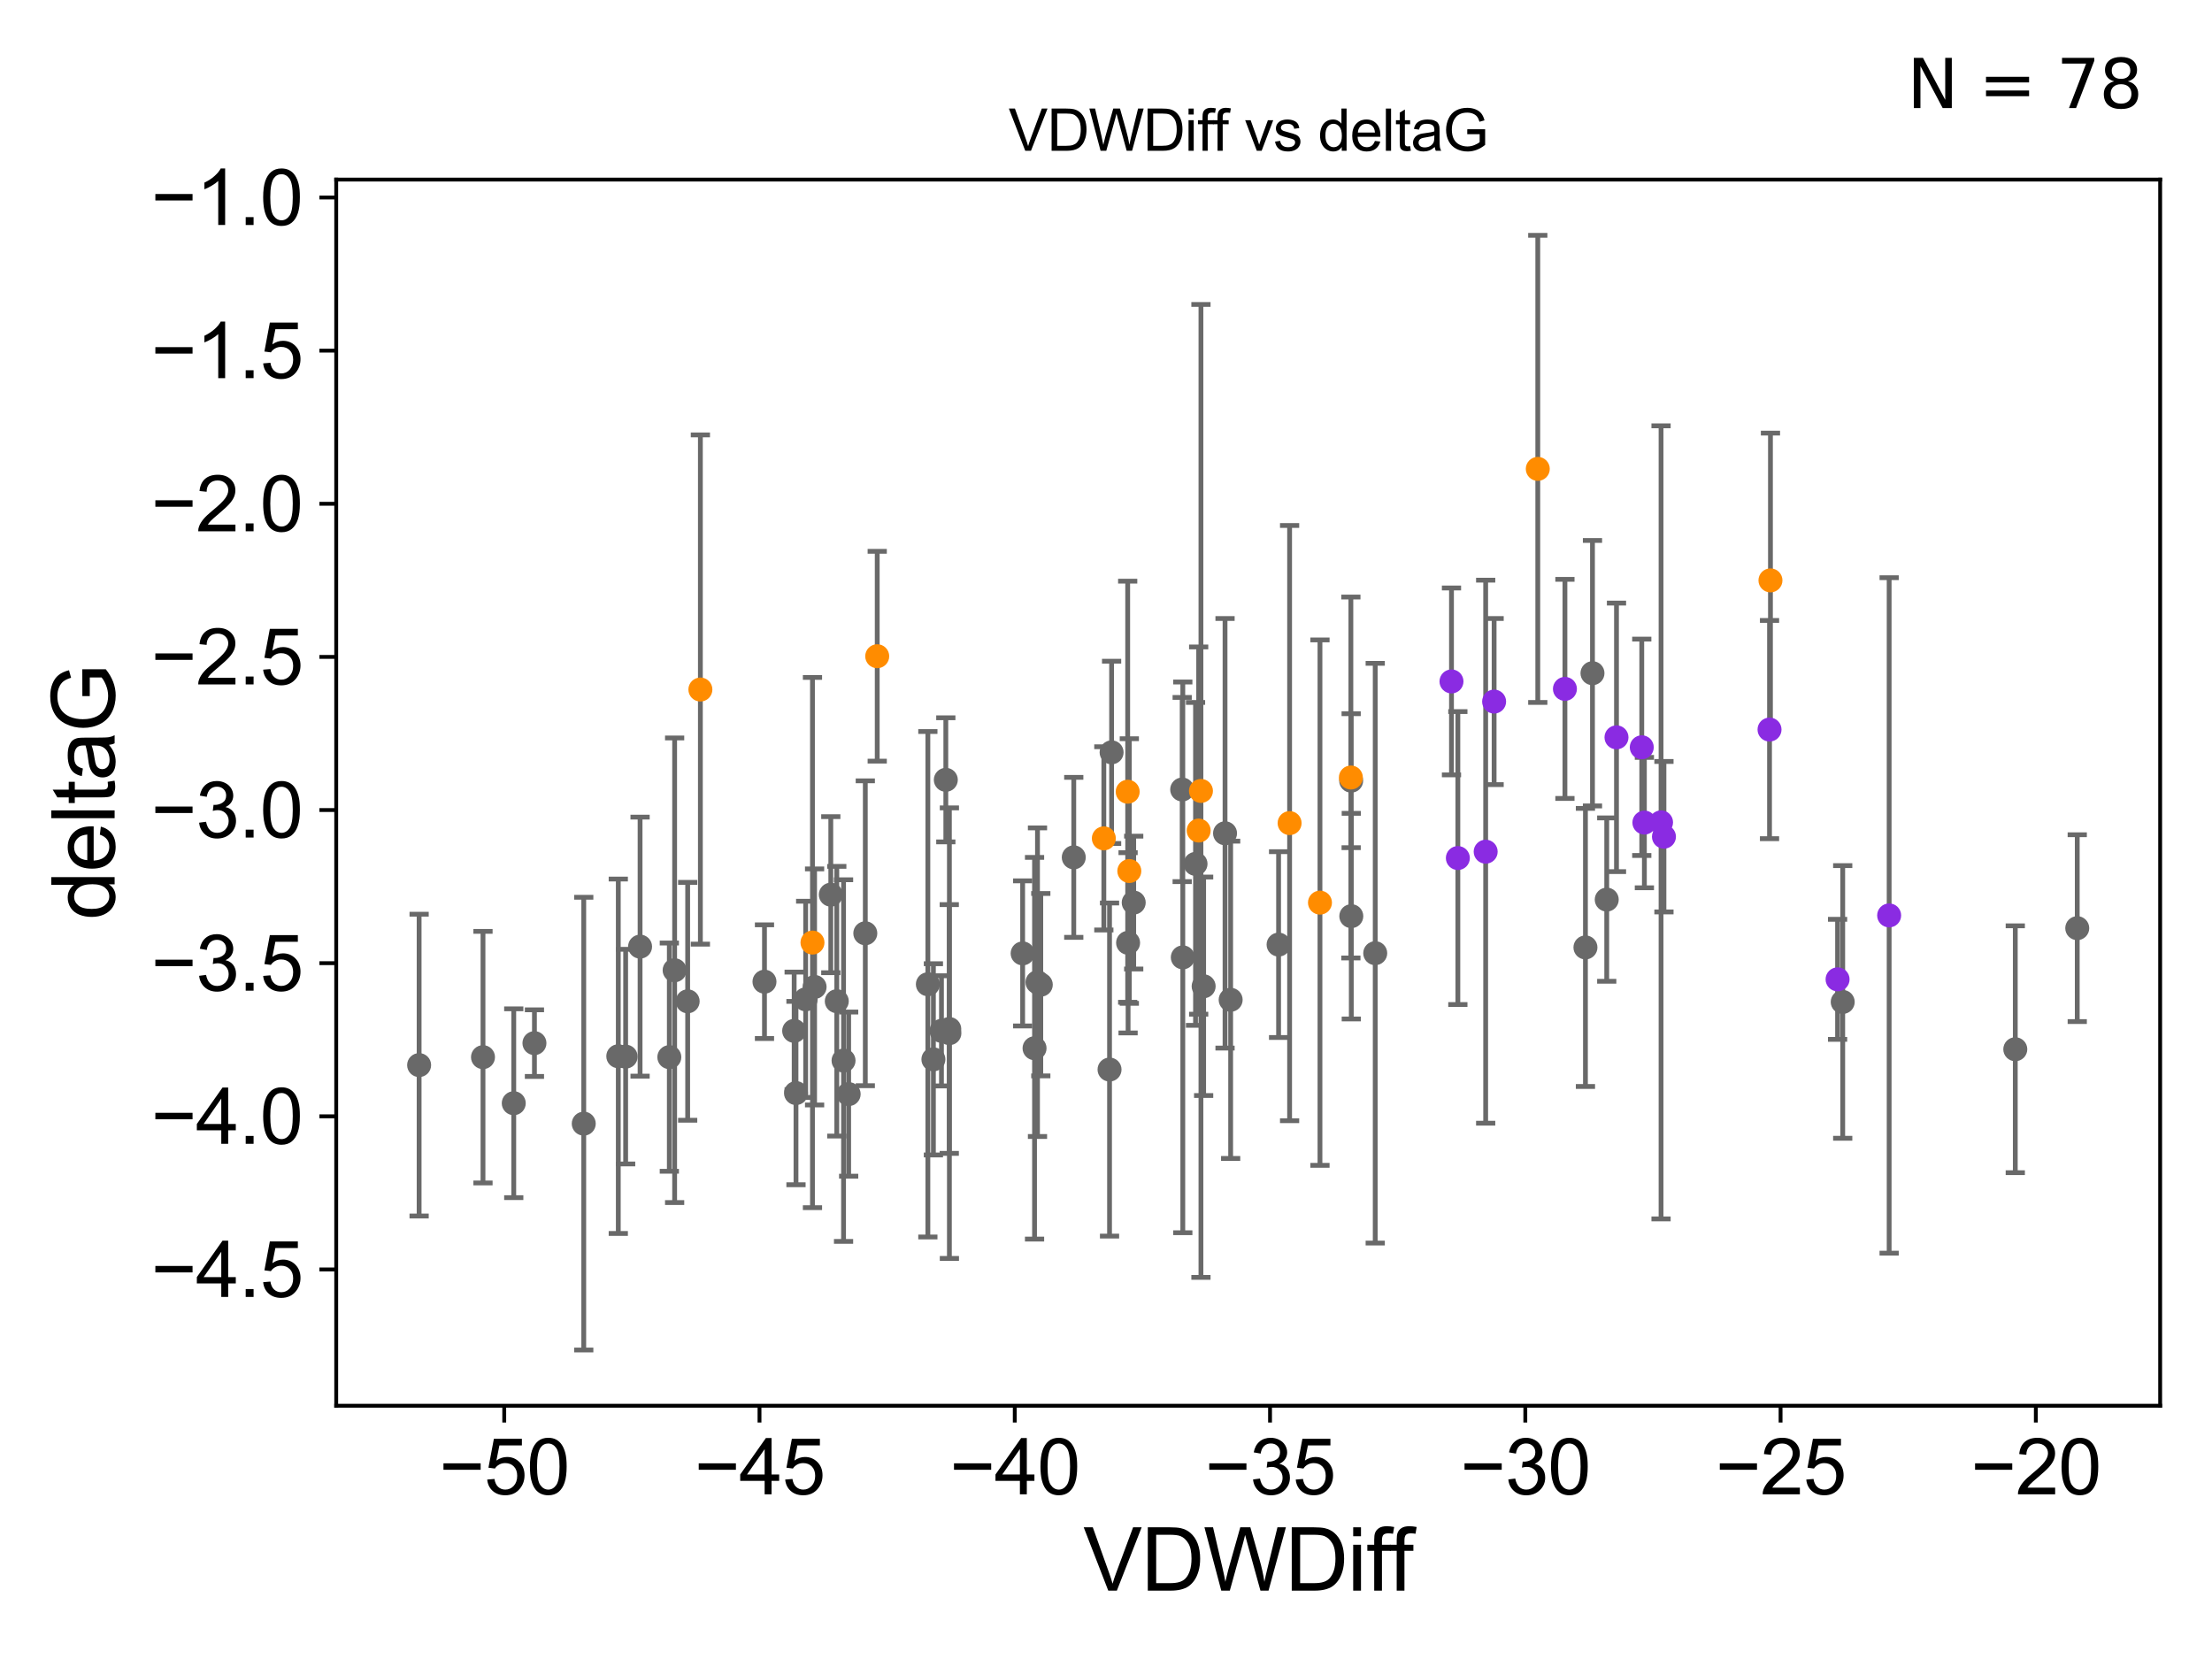 <?xml version="1.0" encoding="utf-8" standalone="no"?>
<!DOCTYPE svg PUBLIC "-//W3C//DTD SVG 1.1//EN"
  "http://www.w3.org/Graphics/SVG/1.1/DTD/svg11.dtd">
<svg xmlns:xlink="http://www.w3.org/1999/xlink" width="460.8pt" height="345.6pt" viewBox="0 0 460.8 345.6" xmlns="http://www.w3.org/2000/svg" version="1.1">
 <defs>
  <style type="text/css">*{stroke-linejoin: round; stroke-linecap: butt}</style>
 </defs>
 <g id="figure_1">
  <g id="patch_1">
   <path d="M 0 345.6 
L 460.8 345.6 
L 460.8 0 
L 0 0 
z
" style="fill: #ffffff"/>
  </g>
  <g id="axes_1">
   <g id="patch_2">
    <path d="M 70.04 292.84 
L 450 292.84 
L 450 37.411 
L 70.04 37.411 
z
" style="fill: #ffffff"/>
   </g>
   <g id="PathCollection_1">
    <defs>
     <path id="mb4c1dfd381" d="M 0 1.118 
C 0.297 1.118 0.581 1 0.791 0.791 
C 1 0.581 1.118 0.297 1.118 0 
C 1.118 -0.297 1 -0.581 0.791 -0.791 
C 0.581 -1 0.297 -1.118 0 -1.118 
C -0.297 -1.118 -0.581 -1 -0.791 -0.791 
C -1 -0.581 -1.118 -0.297 -1.118 0 
C -1.118 0.297 -1 0.581 -0.791 0.791 
C -0.581 1 -0.297 1.118 0 1.118 
z
" style="stroke: #696969"/>
    </defs>
    <g clip-path="url(#paba3743a22)">
     <use xlink:href="#mb4c1dfd381" x="165.438" y="214.748" style="fill: #696969; stroke: #696969"/>
     <use xlink:href="#mb4c1dfd381" x="128.801" y="220.037" style="fill: #696969; stroke: #696969"/>
     <use xlink:href="#mb4c1dfd381" x="169.694" y="205.599" style="fill: #696969; stroke: #696969"/>
     <use xlink:href="#mb4c1dfd381" x="87.311" y="221.881" style="fill: #696969; stroke: #696969"/>
     <use xlink:href="#mb4c1dfd381" x="196.125" y="214.747" style="fill: #696969; stroke: #696969"/>
     <use xlink:href="#mb4c1dfd381" x="167.836" y="208.177" style="fill: #696969; stroke: #696969"/>
     <use xlink:href="#mb4c1dfd381" x="165.819" y="227.705" style="fill: #696969; stroke: #696969"/>
     <use xlink:href="#mb4c1dfd381" x="130.334" y="220.115" style="fill: #696969; stroke: #696969"/>
     <use xlink:href="#mb4c1dfd381" x="107.025" y="229.82" style="fill: #696969; stroke: #696969"/>
     <use xlink:href="#mb4c1dfd381" x="180.258" y="194.419" style="fill: #696969; stroke: #696969"/>
     <use xlink:href="#mb4c1dfd381" x="213.034" y="198.61" style="fill: #696969; stroke: #696969"/>
     <use xlink:href="#mb4c1dfd381" x="140.539" y="202.123" style="fill: #696969; stroke: #696969"/>
     <use xlink:href="#mb4c1dfd381" x="100.616" y="220.225" style="fill: #696969; stroke: #696969"/>
     <use xlink:href="#mb4c1dfd381" x="197.751" y="214.359" style="fill: #696969; stroke: #696969"/>
     <use xlink:href="#mb4c1dfd381" x="133.339" y="197.2" style="fill: #696969; stroke: #696969"/>
     <use xlink:href="#mb4c1dfd381" x="139.433" y="220.222" style="fill: #696969; stroke: #696969"/>
     <use xlink:href="#mb4c1dfd381" x="215.515" y="218.366" style="fill: #696969; stroke: #696969"/>
     <use xlink:href="#mb4c1dfd381" x="174.318" y="208.57" style="fill: #696969; stroke: #696969"/>
     <use xlink:href="#mb4c1dfd381" x="173.07" y="186.375" style="fill: #696969; stroke: #696969"/>
     <use xlink:href="#mb4c1dfd381" x="197.776" y="215.225" style="fill: #696969; stroke: #696969"/>
     <use xlink:href="#mb4c1dfd381" x="193.291" y="205.037" style="fill: #696969; stroke: #696969"/>
     <use xlink:href="#mb4c1dfd381" x="121.606" y="234.076" style="fill: #696969; stroke: #696969"/>
     <use xlink:href="#mb4c1dfd381" x="197.031" y="162.453" style="fill: #696969; stroke: #696969"/>
     <use xlink:href="#mb4c1dfd381" x="194.445" y="220.68" style="fill: #696969; stroke: #696969"/>
     <use xlink:href="#mb4c1dfd381" x="175.727" y="220.939" style="fill: #696969; stroke: #696969"/>
     <use xlink:href="#mb4c1dfd381" x="111.334" y="217.305" style="fill: #696969; stroke: #696969"/>
     <use xlink:href="#mb4c1dfd381" x="143.254" y="208.594" style="fill: #696969; stroke: #696969"/>
     <use xlink:href="#mb4c1dfd381" x="176.791" y="227.924" style="fill: #696969; stroke: #696969"/>
     <use xlink:href="#mb4c1dfd381" x="266.353" y="196.776" style="fill: #696969; stroke: #696969"/>
     <use xlink:href="#mb4c1dfd381" x="246.27" y="164.47" style="fill: #696969; stroke: #696969"/>
     <use xlink:href="#mb4c1dfd381" x="281.472" y="162.63" style="fill: #696969; stroke: #696969"/>
     <use xlink:href="#mb4c1dfd381" x="231.137" y="222.807" style="fill: #696969; stroke: #696969"/>
     <use xlink:href="#mb4c1dfd381" x="216.129" y="204.612" style="fill: #696969; stroke: #696969"/>
     <use xlink:href="#mb4c1dfd381" x="281.5" y="190.852" style="fill: #696969; stroke: #696969"/>
     <use xlink:href="#mb4c1dfd381" x="159.255" y="204.502" style="fill: #696969; stroke: #696969"/>
     <use xlink:href="#mb4c1dfd381" x="250.741" y="205.461" style="fill: #696969; stroke: #696969"/>
     <use xlink:href="#mb4c1dfd381" x="216.816" y="205.131" style="fill: #696969; stroke: #696969"/>
     <use xlink:href="#mb4c1dfd381" x="236.173" y="188.022" style="fill: #696969; stroke: #696969"/>
     <use xlink:href="#mb4c1dfd381" x="255.198" y="173.589" style="fill: #696969; stroke: #696969"/>
     <use xlink:href="#mb4c1dfd381" x="246.4" y="199.438" style="fill: #696969; stroke: #696969"/>
     <use xlink:href="#mb4c1dfd381" x="286.485" y="198.566" style="fill: #696969; stroke: #696969"/>
     <use xlink:href="#mb4c1dfd381" x="231.567" y="156.726" style="fill: #696969; stroke: #696969"/>
     <use xlink:href="#mb4c1dfd381" x="235.002" y="196.406" style="fill: #696969; stroke: #696969"/>
     <use xlink:href="#mb4c1dfd381" x="249.051" y="179.963" style="fill: #696969; stroke: #696969"/>
     <use xlink:href="#mb4c1dfd381" x="223.685" y="178.604" style="fill: #696969; stroke: #696969"/>
     <use xlink:href="#mb4c1dfd381" x="256.368" y="208.276" style="fill: #696969; stroke: #696969"/>
     <use xlink:href="#mb4c1dfd381" x="331.743" y="140.24" style="fill: #696969; stroke: #696969"/>
     <use xlink:href="#mb4c1dfd381" x="330.277" y="197.367" style="fill: #696969; stroke: #696969"/>
     <use xlink:href="#mb4c1dfd381" x="419.822" y="218.577" style="fill: #696969; stroke: #696969"/>
     <use xlink:href="#mb4c1dfd381" x="383.872" y="208.725" style="fill: #696969; stroke: #696969"/>
     <use xlink:href="#mb4c1dfd381" x="334.712" y="187.404" style="fill: #696969; stroke: #696969"/>
     <use xlink:href="#mb4c1dfd381" x="432.729" y="193.354" style="fill: #696969; stroke: #696969"/>
    </g>
   </g>
   <g id="PathCollection_2">
    <defs>
     <path id="m803c9d7fba" d="M 0 1.118 
C 0.297 1.118 0.581 1 0.791 0.791 
C 1 0.581 1.118 0.297 1.118 0 
C 1.118 -0.297 1 -0.581 0.791 -0.791 
C 0.581 -1 0.297 -1.118 0 -1.118 
C -0.297 -1.118 -0.581 -1 -0.791 -0.791 
C -1 -0.581 -1.118 -0.297 -1.118 0 
C -1.118 0.297 -1 0.581 -0.791 0.791 
C -0.581 1 -0.297 1.118 0 1.118 
z
" style="stroke: #ff8c00"/>
    </defs>
    <g clip-path="url(#paba3743a22)">
     <use xlink:href="#m803c9d7fba" x="235.257" y="181.452" style="fill: #ff8c00; stroke: #ff8c00"/>
     <use xlink:href="#m803c9d7fba" x="169.253" y="196.351" style="fill: #ff8c00; stroke: #ff8c00"/>
     <use xlink:href="#m803c9d7fba" x="268.648" y="171.468" style="fill: #ff8c00; stroke: #ff8c00"/>
     <use xlink:href="#m803c9d7fba" x="234.918" y="164.931" style="fill: #ff8c00; stroke: #ff8c00"/>
     <use xlink:href="#m803c9d7fba" x="274.974" y="188.035" style="fill: #ff8c00; stroke: #ff8c00"/>
     <use xlink:href="#m803c9d7fba" x="320.348" y="97.677" style="fill: #ff8c00; stroke: #ff8c00"/>
     <use xlink:href="#m803c9d7fba" x="182.741" y="136.704" style="fill: #ff8c00; stroke: #ff8c00"/>
     <use xlink:href="#m803c9d7fba" x="145.903" y="143.641" style="fill: #ff8c00; stroke: #ff8c00"/>
     <use xlink:href="#m803c9d7fba" x="281.412" y="161.969" style="fill: #ff8c00; stroke: #ff8c00"/>
     <use xlink:href="#m803c9d7fba" x="249.705" y="173.018" style="fill: #ff8c00; stroke: #ff8c00"/>
     <use xlink:href="#m803c9d7fba" x="229.95" y="174.647" style="fill: #ff8c00; stroke: #ff8c00"/>
     <use xlink:href="#m803c9d7fba" x="368.819" y="120.904" style="fill: #ff8c00; stroke: #ff8c00"/>
     <use xlink:href="#m803c9d7fba" x="250.179" y="164.766" style="fill: #ff8c00; stroke: #ff8c00"/>
    </g>
   </g>
   <g id="PathCollection_3">
    <defs>
     <path id="m82a7138891" d="M 0 1.118 
C 0.297 1.118 0.581 1 0.791 0.791 
C 1 0.581 1.118 0.297 1.118 0 
C 1.118 -0.297 1 -0.581 0.791 -0.791 
C 0.581 -1 0.297 -1.118 0 -1.118 
C -0.297 -1.118 -0.581 -1 -0.791 -0.791 
C -1 -0.581 -1.118 -0.297 -1.118 0 
C -1.118 0.297 -1 0.581 -0.791 0.791 
C -0.581 1 -0.297 1.118 0 1.118 
z
" style="stroke: #8a2be2"/>
    </defs>
    <g clip-path="url(#paba3743a22)">
     <use xlink:href="#m82a7138891" x="326.003" y="143.509" style="fill: #8a2be2; stroke: #8a2be2"/>
     <use xlink:href="#m82a7138891" x="303.698" y="178.748" style="fill: #8a2be2; stroke: #8a2be2"/>
     <use xlink:href="#m82a7138891" x="346.027" y="171.314" style="fill: #8a2be2; stroke: #8a2be2"/>
     <use xlink:href="#m82a7138891" x="346.631" y="174.298" style="fill: #8a2be2; stroke: #8a2be2"/>
     <use xlink:href="#m82a7138891" x="393.544" y="190.698" style="fill: #8a2be2; stroke: #8a2be2"/>
     <use xlink:href="#m82a7138891" x="309.493" y="177.422" style="fill: #8a2be2; stroke: #8a2be2"/>
     <use xlink:href="#m82a7138891" x="368.624" y="151.981" style="fill: #8a2be2; stroke: #8a2be2"/>
     <use xlink:href="#m82a7138891" x="302.371" y="141.955" style="fill: #8a2be2; stroke: #8a2be2"/>
     <use xlink:href="#m82a7138891" x="342.011" y="155.675" style="fill: #8a2be2; stroke: #8a2be2"/>
     <use xlink:href="#m82a7138891" x="382.801" y="204.014" style="fill: #8a2be2; stroke: #8a2be2"/>
     <use xlink:href="#m82a7138891" x="342.556" y="171.36" style="fill: #8a2be2; stroke: #8a2be2"/>
     <use xlink:href="#m82a7138891" x="311.251" y="146.151" style="fill: #8a2be2; stroke: #8a2be2"/>
     <use xlink:href="#m82a7138891" x="336.745" y="153.604" style="fill: #8a2be2; stroke: #8a2be2"/>
    </g>
   </g>
   <g id="matplotlib.axis_1">
    <g id="xtick_1">
     <g id="line2d_1">
      <defs>
       <path id="m0146a1a7b7" d="M 0 0 
L 0 3.5 
" style="stroke: #000000; stroke-width: 0.8"/>
      </defs>
      <g>
       <use xlink:href="#m0146a1a7b7" x="105.041" y="292.84" style="stroke: #000000; stroke-width: 0.8"/>
      </g>
     </g>
     <g id="text_1">
      <!-- −50 -->
      <g transform="translate(91.471 311.293)scale(0.16 -0.16)">
       <defs>
        <path id="ArialMT-2212" d="M 3381 1997 
L 356 1997 
L 356 2522 
L 3381 2522 
L 3381 1997 
z
" transform="scale(0.016)"/>
        <path id="ArialMT-35" d="M 266 1200 
L 856 1250 
Q 922 819 1161 601 
Q 1400 384 1738 384 
Q 2144 384 2425 690 
Q 2706 997 2706 1503 
Q 2706 1984 2436 2262 
Q 2166 2541 1728 2541 
Q 1456 2541 1237 2417 
Q 1019 2294 894 2097 
L 366 2166 
L 809 4519 
L 3088 4519 
L 3088 3981 
L 1259 3981 
L 1013 2750 
Q 1425 3038 1878 3038 
Q 2478 3038 2890 2622 
Q 3303 2206 3303 1553 
Q 3303 931 2941 478 
Q 2500 -78 1738 -78 
Q 1113 -78 717 272 
Q 322 622 266 1200 
z
" transform="scale(0.016)"/>
        <path id="ArialMT-30" d="M 266 2259 
Q 266 3072 433 3567 
Q 600 4063 929 4331 
Q 1259 4600 1759 4600 
Q 2128 4600 2406 4451 
Q 2684 4303 2865 4023 
Q 3047 3744 3150 3342 
Q 3253 2941 3253 2259 
Q 3253 1453 3087 958 
Q 2922 463 2592 192 
Q 2263 -78 1759 -78 
Q 1097 -78 719 397 
Q 266 969 266 2259 
z
M 844 2259 
Q 844 1131 1108 757 
Q 1372 384 1759 384 
Q 2147 384 2411 759 
Q 2675 1134 2675 2259 
Q 2675 3391 2411 3762 
Q 2147 4134 1753 4134 
Q 1366 4134 1134 3806 
Q 844 3388 844 2259 
z
" transform="scale(0.016)"/>
       </defs>
       <use xlink:href="#ArialMT-2212"/>
       <use xlink:href="#ArialMT-35" x="58.398"/>
       <use xlink:href="#ArialMT-30" x="114.014"/>
      </g>
     </g>
    </g>
    <g id="xtick_2">
     <g id="line2d_2">
      <g>
       <use xlink:href="#m0146a1a7b7" x="158.218" y="292.84" style="stroke: #000000; stroke-width: 0.8"/>
      </g>
     </g>
     <g id="text_2">
      <!-- −45 -->
      <g transform="translate(144.648 311.293)scale(0.16 -0.16)">
       <defs>
        <path id="ArialMT-34" d="M 2069 0 
L 2069 1097 
L 81 1097 
L 81 1613 
L 2172 4581 
L 2631 4581 
L 2631 1613 
L 3250 1613 
L 3250 1097 
L 2631 1097 
L 2631 0 
L 2069 0 
z
M 2069 1613 
L 2069 3678 
L 634 1613 
L 2069 1613 
z
" transform="scale(0.016)"/>
       </defs>
       <use xlink:href="#ArialMT-2212"/>
       <use xlink:href="#ArialMT-34" x="58.398"/>
       <use xlink:href="#ArialMT-35" x="114.014"/>
      </g>
     </g>
    </g>
    <g id="xtick_3">
     <g id="line2d_3">
      <g>
       <use xlink:href="#m0146a1a7b7" x="211.395" y="292.84" style="stroke: #000000; stroke-width: 0.8"/>
      </g>
     </g>
     <g id="text_3">
      <!-- −40 -->
      <g transform="translate(197.825 311.293)scale(0.16 -0.16)">
       <use xlink:href="#ArialMT-2212"/>
       <use xlink:href="#ArialMT-34" x="58.398"/>
       <use xlink:href="#ArialMT-30" x="114.014"/>
      </g>
     </g>
    </g>
    <g id="xtick_4">
     <g id="line2d_4">
      <g>
       <use xlink:href="#m0146a1a7b7" x="264.572" y="292.84" style="stroke: #000000; stroke-width: 0.8"/>
      </g>
     </g>
     <g id="text_4">
      <!-- −35 -->
      <g transform="translate(251.002 311.293)scale(0.16 -0.16)">
       <defs>
        <path id="ArialMT-33" d="M 269 1209 
L 831 1284 
Q 928 806 1161 595 
Q 1394 384 1728 384 
Q 2125 384 2398 659 
Q 2672 934 2672 1341 
Q 2672 1728 2419 1979 
Q 2166 2231 1775 2231 
Q 1616 2231 1378 2169 
L 1441 2663 
Q 1497 2656 1531 2656 
Q 1891 2656 2178 2843 
Q 2466 3031 2466 3422 
Q 2466 3731 2256 3934 
Q 2047 4138 1716 4138 
Q 1388 4138 1169 3931 
Q 950 3725 888 3313 
L 325 3413 
Q 428 3978 793 4289 
Q 1159 4600 1703 4600 
Q 2078 4600 2393 4439 
Q 2709 4278 2876 4000 
Q 3044 3722 3044 3409 
Q 3044 3113 2884 2869 
Q 2725 2625 2413 2481 
Q 2819 2388 3044 2092 
Q 3269 1797 3269 1353 
Q 3269 753 2831 336 
Q 2394 -81 1725 -81 
Q 1122 -81 723 278 
Q 325 638 269 1209 
z
" transform="scale(0.016)"/>
       </defs>
       <use xlink:href="#ArialMT-2212"/>
       <use xlink:href="#ArialMT-33" x="58.398"/>
       <use xlink:href="#ArialMT-35" x="114.014"/>
      </g>
     </g>
    </g>
    <g id="xtick_5">
     <g id="line2d_5">
      <g>
       <use xlink:href="#m0146a1a7b7" x="317.749" y="292.84" style="stroke: #000000; stroke-width: 0.8"/>
      </g>
     </g>
     <g id="text_5">
      <!-- −30 -->
      <g transform="translate(304.179 311.293)scale(0.16 -0.16)">
       <use xlink:href="#ArialMT-2212"/>
       <use xlink:href="#ArialMT-33" x="58.398"/>
       <use xlink:href="#ArialMT-30" x="114.014"/>
      </g>
     </g>
    </g>
    <g id="xtick_6">
     <g id="line2d_6">
      <g>
       <use xlink:href="#m0146a1a7b7" x="370.926" y="292.84" style="stroke: #000000; stroke-width: 0.8"/>
      </g>
     </g>
     <g id="text_6">
      <!-- −25 -->
      <g transform="translate(357.356 311.293)scale(0.16 -0.16)">
       <defs>
        <path id="ArialMT-32" d="M 3222 541 
L 3222 0 
L 194 0 
Q 188 203 259 391 
Q 375 700 629 1000 
Q 884 1300 1366 1694 
Q 2113 2306 2375 2664 
Q 2638 3022 2638 3341 
Q 2638 3675 2398 3904 
Q 2159 4134 1775 4134 
Q 1369 4134 1125 3890 
Q 881 3647 878 3216 
L 300 3275 
Q 359 3922 746 4261 
Q 1134 4600 1788 4600 
Q 2447 4600 2831 4234 
Q 3216 3869 3216 3328 
Q 3216 3053 3103 2787 
Q 2991 2522 2730 2228 
Q 2469 1934 1863 1422 
Q 1356 997 1212 845 
Q 1069 694 975 541 
L 3222 541 
z
" transform="scale(0.016)"/>
       </defs>
       <use xlink:href="#ArialMT-2212"/>
       <use xlink:href="#ArialMT-32" x="58.398"/>
       <use xlink:href="#ArialMT-35" x="114.014"/>
      </g>
     </g>
    </g>
    <g id="xtick_7">
     <g id="line2d_7">
      <g>
       <use xlink:href="#m0146a1a7b7" x="424.103" y="292.84" style="stroke: #000000; stroke-width: 0.8"/>
      </g>
     </g>
     <g id="text_7">
      <!-- −20 -->
      <g transform="translate(410.533 311.293)scale(0.16 -0.16)">
       <use xlink:href="#ArialMT-2212"/>
       <use xlink:href="#ArialMT-32" x="58.398"/>
       <use xlink:href="#ArialMT-30" x="114.014"/>
      </g>
     </g>
    </g>
    <g id="text_8">
     <!-- VDWDiff -->
     <g transform="translate(225.679 331.357)scale(0.18 -0.18)">
      <defs>
       <path id="ArialMT-56" d="M 1803 0 
L 28 4581 
L 684 4581 
L 1875 1253 
Q 2019 853 2116 503 
Q 2222 878 2363 1253 
L 3600 4581 
L 4219 4581 
L 2425 0 
L 1803 0 
z
" transform="scale(0.016)"/>
       <path id="ArialMT-44" d="M 494 0 
L 494 4581 
L 2072 4581 
Q 2606 4581 2888 4516 
Q 3281 4425 3559 4188 
Q 3922 3881 4101 3404 
Q 4281 2928 4281 2316 
Q 4281 1794 4159 1391 
Q 4038 988 3847 723 
Q 3656 459 3429 307 
Q 3203 156 2883 78 
Q 2563 0 2147 0 
L 494 0 
z
M 1100 541 
L 2078 541 
Q 2531 541 2789 625 
Q 3047 709 3200 863 
Q 3416 1078 3536 1442 
Q 3656 1806 3656 2325 
Q 3656 3044 3420 3430 
Q 3184 3816 2847 3947 
Q 2603 4041 2063 4041 
L 1100 4041 
L 1100 541 
z
" transform="scale(0.016)"/>
       <path id="ArialMT-57" d="M 1294 0 
L 78 4581 
L 700 4581 
L 1397 1578 
Q 1509 1106 1591 641 
Q 1766 1375 1797 1488 
L 2669 4581 
L 3400 4581 
L 4056 2263 
Q 4303 1400 4413 641 
Q 4500 1075 4641 1638 
L 5359 4581 
L 5969 4581 
L 4713 0 
L 4128 0 
L 3163 3491 
Q 3041 3928 3019 4028 
Q 2947 3713 2884 3491 
L 1913 0 
L 1294 0 
z
" transform="scale(0.016)"/>
       <path id="ArialMT-69" d="M 425 3934 
L 425 4581 
L 988 4581 
L 988 3934 
L 425 3934 
z
M 425 0 
L 425 3319 
L 988 3319 
L 988 0 
L 425 0 
z
" transform="scale(0.016)"/>
       <path id="ArialMT-66" d="M 556 0 
L 556 2881 
L 59 2881 
L 59 3319 
L 556 3319 
L 556 3672 
Q 556 4006 616 4169 
Q 697 4388 901 4523 
Q 1106 4659 1475 4659 
Q 1713 4659 2000 4603 
L 1916 4113 
Q 1741 4144 1584 4144 
Q 1328 4144 1222 4034 
Q 1116 3925 1116 3625 
L 1116 3319 
L 1763 3319 
L 1763 2881 
L 1116 2881 
L 1116 0 
L 556 0 
z
" transform="scale(0.016)"/>
      </defs>
      <use xlink:href="#ArialMT-56"/>
      <use xlink:href="#ArialMT-44" x="66.699"/>
      <use xlink:href="#ArialMT-57" x="138.916"/>
      <use xlink:href="#ArialMT-44" x="233.301"/>
      <use xlink:href="#ArialMT-69" x="305.518"/>
      <use xlink:href="#ArialMT-66" x="327.734"/>
      <use xlink:href="#ArialMT-66" x="353.768"/>
     </g>
    </g>
   </g>
   <g id="matplotlib.axis_2">
    <g id="ytick_1">
     <g id="line2d_8">
      <defs>
       <path id="m92e468c408" d="M 0 0 
L -3.5 0 
" style="stroke: #000000; stroke-width: 0.8"/>
      </defs>
      <g>
       <use xlink:href="#m92e468c408" x="70.04" y="264.451" style="stroke: #000000; stroke-width: 0.8"/>
      </g>
     </g>
     <g id="text_9">
      <!-- −4.5 -->
      <g transform="translate(31.455 270.177)scale(0.16 -0.16)">
       <defs>
        <path id="ArialMT-2e" d="M 581 0 
L 581 641 
L 1222 641 
L 1222 0 
L 581 0 
z
" transform="scale(0.016)"/>
       </defs>
       <use xlink:href="#ArialMT-2212"/>
       <use xlink:href="#ArialMT-34" x="58.398"/>
       <use xlink:href="#ArialMT-2e" x="114.014"/>
       <use xlink:href="#ArialMT-35" x="141.797"/>
      </g>
     </g>
    </g>
    <g id="ytick_2">
     <g id="line2d_9">
      <g>
       <use xlink:href="#m92e468c408" x="70.04" y="232.55" style="stroke: #000000; stroke-width: 0.8"/>
      </g>
     </g>
     <g id="text_10">
      <!-- −4.0 -->
      <g transform="translate(31.455 238.276)scale(0.16 -0.16)">
       <use xlink:href="#ArialMT-2212"/>
       <use xlink:href="#ArialMT-34" x="58.398"/>
       <use xlink:href="#ArialMT-2e" x="114.014"/>
       <use xlink:href="#ArialMT-30" x="141.797"/>
      </g>
     </g>
    </g>
    <g id="ytick_3">
     <g id="line2d_10">
      <g>
       <use xlink:href="#m92e468c408" x="70.04" y="200.649" style="stroke: #000000; stroke-width: 0.8"/>
      </g>
     </g>
     <g id="text_11">
      <!-- −3.5 -->
      <g transform="translate(31.455 206.376)scale(0.16 -0.16)">
       <use xlink:href="#ArialMT-2212"/>
       <use xlink:href="#ArialMT-33" x="58.398"/>
       <use xlink:href="#ArialMT-2e" x="114.014"/>
       <use xlink:href="#ArialMT-35" x="141.797"/>
      </g>
     </g>
    </g>
    <g id="ytick_4">
     <g id="line2d_11">
      <g>
       <use xlink:href="#m92e468c408" x="70.04" y="168.749" style="stroke: #000000; stroke-width: 0.8"/>
      </g>
     </g>
     <g id="text_12">
      <!-- −3.0 -->
      <g transform="translate(31.455 174.475)scale(0.16 -0.16)">
       <use xlink:href="#ArialMT-2212"/>
       <use xlink:href="#ArialMT-33" x="58.398"/>
       <use xlink:href="#ArialMT-2e" x="114.014"/>
       <use xlink:href="#ArialMT-30" x="141.797"/>
      </g>
     </g>
    </g>
    <g id="ytick_5">
     <g id="line2d_12">
      <g>
       <use xlink:href="#m92e468c408" x="70.04" y="136.848" style="stroke: #000000; stroke-width: 0.8"/>
      </g>
     </g>
     <g id="text_13">
      <!-- −2.5 -->
      <g transform="translate(31.455 142.574)scale(0.16 -0.16)">
       <use xlink:href="#ArialMT-2212"/>
       <use xlink:href="#ArialMT-32" x="58.398"/>
       <use xlink:href="#ArialMT-2e" x="114.014"/>
       <use xlink:href="#ArialMT-35" x="141.797"/>
      </g>
     </g>
    </g>
    <g id="ytick_6">
     <g id="line2d_13">
      <g>
       <use xlink:href="#m92e468c408" x="70.04" y="104.947" style="stroke: #000000; stroke-width: 0.8"/>
      </g>
     </g>
     <g id="text_14">
      <!-- −2.0 -->
      <g transform="translate(31.455 110.673)scale(0.16 -0.16)">
       <use xlink:href="#ArialMT-2212"/>
       <use xlink:href="#ArialMT-32" x="58.398"/>
       <use xlink:href="#ArialMT-2e" x="114.014"/>
       <use xlink:href="#ArialMT-30" x="141.797"/>
      </g>
     </g>
    </g>
    <g id="ytick_7">
     <g id="line2d_14">
      <g>
       <use xlink:href="#m92e468c408" x="70.04" y="73.047" style="stroke: #000000; stroke-width: 0.8"/>
      </g>
     </g>
     <g id="text_15">
      <!-- −1.5 -->
      <g transform="translate(31.455 78.773)scale(0.16 -0.16)">
       <defs>
        <path id="ArialMT-31" d="M 2384 0 
L 1822 0 
L 1822 3584 
Q 1619 3391 1289 3197 
Q 959 3003 697 2906 
L 697 3450 
Q 1169 3672 1522 3987 
Q 1875 4303 2022 4600 
L 2384 4600 
L 2384 0 
z
" transform="scale(0.016)"/>
       </defs>
       <use xlink:href="#ArialMT-2212"/>
       <use xlink:href="#ArialMT-31" x="58.398"/>
       <use xlink:href="#ArialMT-2e" x="114.014"/>
       <use xlink:href="#ArialMT-35" x="141.797"/>
      </g>
     </g>
    </g>
    <g id="ytick_8">
     <g id="line2d_15">
      <g>
       <use xlink:href="#m92e468c408" x="70.04" y="41.146" style="stroke: #000000; stroke-width: 0.8"/>
      </g>
     </g>
     <g id="text_16">
      <!-- −1.0 -->
      <g transform="translate(31.455 46.872)scale(0.16 -0.16)">
       <use xlink:href="#ArialMT-2212"/>
       <use xlink:href="#ArialMT-31" x="58.398"/>
       <use xlink:href="#ArialMT-2e" x="114.014"/>
       <use xlink:href="#ArialMT-30" x="141.797"/>
      </g>
     </g>
    </g>
    <g id="text_17">
     <!-- deltaG -->
     <g transform="translate(23.878 191.64)rotate(-90)scale(0.18 -0.18)">
      <defs>
       <path id="ArialMT-64" d="M 2575 0 
L 2575 419 
Q 2259 -75 1647 -75 
Q 1250 -75 917 144 
Q 584 363 401 755 
Q 219 1147 219 1656 
Q 219 2153 384 2558 
Q 550 2963 881 3178 
Q 1213 3394 1622 3394 
Q 1922 3394 2156 3267 
Q 2391 3141 2538 2938 
L 2538 4581 
L 3097 4581 
L 3097 0 
L 2575 0 
z
M 797 1656 
Q 797 1019 1065 703 
Q 1334 388 1700 388 
Q 2069 388 2326 689 
Q 2584 991 2584 1609 
Q 2584 2291 2321 2609 
Q 2059 2928 1675 2928 
Q 1300 2928 1048 2622 
Q 797 2316 797 1656 
z
" transform="scale(0.016)"/>
       <path id="ArialMT-65" d="M 2694 1069 
L 3275 997 
Q 3138 488 2766 206 
Q 2394 -75 1816 -75 
Q 1088 -75 661 373 
Q 234 822 234 1631 
Q 234 2469 665 2931 
Q 1097 3394 1784 3394 
Q 2450 3394 2872 2941 
Q 3294 2488 3294 1666 
Q 3294 1616 3291 1516 
L 816 1516 
Q 847 969 1125 678 
Q 1403 388 1819 388 
Q 2128 388 2347 550 
Q 2566 713 2694 1069 
z
M 847 1978 
L 2700 1978 
Q 2663 2397 2488 2606 
Q 2219 2931 1791 2931 
Q 1403 2931 1139 2672 
Q 875 2413 847 1978 
z
" transform="scale(0.016)"/>
       <path id="ArialMT-6c" d="M 409 0 
L 409 4581 
L 972 4581 
L 972 0 
L 409 0 
z
" transform="scale(0.016)"/>
       <path id="ArialMT-74" d="M 1650 503 
L 1731 6 
Q 1494 -44 1306 -44 
Q 1000 -44 831 53 
Q 663 150 594 308 
Q 525 466 525 972 
L 525 2881 
L 113 2881 
L 113 3319 
L 525 3319 
L 525 4141 
L 1084 4478 
L 1084 3319 
L 1650 3319 
L 1650 2881 
L 1084 2881 
L 1084 941 
Q 1084 700 1114 631 
Q 1144 563 1211 522 
Q 1278 481 1403 481 
Q 1497 481 1650 503 
z
" transform="scale(0.016)"/>
       <path id="ArialMT-61" d="M 2588 409 
Q 2275 144 1986 34 
Q 1697 -75 1366 -75 
Q 819 -75 525 192 
Q 231 459 231 875 
Q 231 1119 342 1320 
Q 453 1522 633 1644 
Q 813 1766 1038 1828 
Q 1203 1872 1538 1913 
Q 2219 1994 2541 2106 
Q 2544 2222 2544 2253 
Q 2544 2597 2384 2738 
Q 2169 2928 1744 2928 
Q 1347 2928 1158 2789 
Q 969 2650 878 2297 
L 328 2372 
Q 403 2725 575 2942 
Q 747 3159 1072 3276 
Q 1397 3394 1825 3394 
Q 2250 3394 2515 3294 
Q 2781 3194 2906 3042 
Q 3031 2891 3081 2659 
Q 3109 2516 3109 2141 
L 3109 1391 
Q 3109 606 3145 398 
Q 3181 191 3288 0 
L 2700 0 
Q 2613 175 2588 409 
z
M 2541 1666 
Q 2234 1541 1622 1453 
Q 1275 1403 1131 1340 
Q 988 1278 909 1158 
Q 831 1038 831 891 
Q 831 666 1001 516 
Q 1172 366 1500 366 
Q 1825 366 2078 508 
Q 2331 650 2450 897 
Q 2541 1088 2541 1459 
L 2541 1666 
z
" transform="scale(0.016)"/>
       <path id="ArialMT-47" d="M 2638 1797 
L 2638 2334 
L 4578 2338 
L 4578 638 
Q 4131 281 3656 101 
Q 3181 -78 2681 -78 
Q 2006 -78 1454 211 
Q 903 500 622 1047 
Q 341 1594 341 2269 
Q 341 2938 620 3517 
Q 900 4097 1425 4378 
Q 1950 4659 2634 4659 
Q 3131 4659 3532 4498 
Q 3934 4338 4162 4050 
Q 4391 3763 4509 3300 
L 3963 3150 
Q 3859 3500 3706 3700 
Q 3553 3900 3268 4020 
Q 2984 4141 2638 4141 
Q 2222 4141 1919 4014 
Q 1616 3888 1430 3681 
Q 1244 3475 1141 3228 
Q 966 2803 966 2306 
Q 966 1694 1177 1281 
Q 1388 869 1791 669 
Q 2194 469 2647 469 
Q 3041 469 3416 620 
Q 3791 772 3984 944 
L 3984 1797 
L 2638 1797 
z
" transform="scale(0.016)"/>
      </defs>
      <use xlink:href="#ArialMT-64"/>
      <use xlink:href="#ArialMT-65" x="55.615"/>
      <use xlink:href="#ArialMT-6c" x="111.23"/>
      <use xlink:href="#ArialMT-74" x="133.447"/>
      <use xlink:href="#ArialMT-61" x="161.23"/>
      <use xlink:href="#ArialMT-47" x="216.846"/>
     </g>
    </g>
   </g>
   <g id="LineCollection_1">
    <path d="M 165.438 226.987 
L 165.438 202.508 
" clip-path="url(#paba3743a22)" style="fill: none; stroke: #696969"/>
    <path d="M 128.801 256.955 
L 128.801 183.119 
" clip-path="url(#paba3743a22)" style="fill: none; stroke: #696969"/>
    <path d="M 169.694 230.186 
L 169.694 181.011 
" clip-path="url(#paba3743a22)" style="fill: none; stroke: #696969"/>
    <path d="M 87.311 253.318 
L 87.311 190.445 
" clip-path="url(#paba3743a22)" style="fill: none; stroke: #696969"/>
    <path d="M 196.125 226.224 
L 196.125 203.27 
" clip-path="url(#paba3743a22)" style="fill: none; stroke: #696969"/>
    <path d="M 167.836 228.61 
L 167.836 187.744 
" clip-path="url(#paba3743a22)" style="fill: none; stroke: #696969"/>
    <path d="M 165.819 246.805 
L 165.819 208.606 
" clip-path="url(#paba3743a22)" style="fill: none; stroke: #696969"/>
    <path d="M 130.334 242.476 
L 130.334 197.753 
" clip-path="url(#paba3743a22)" style="fill: none; stroke: #696969"/>
    <path d="M 107.025 249.486 
L 107.025 210.154 
" clip-path="url(#paba3743a22)" style="fill: none; stroke: #696969"/>
    <path d="M 180.258 226.172 
L 180.258 162.666 
" clip-path="url(#paba3743a22)" style="fill: none; stroke: #696969"/>
    <path d="M 213.034 213.723 
L 213.034 183.497 
" clip-path="url(#paba3743a22)" style="fill: none; stroke: #696969"/>
    <path d="M 140.539 250.516 
L 140.539 153.729 
" clip-path="url(#paba3743a22)" style="fill: none; stroke: #696969"/>
    <path d="M 100.616 246.428 
L 100.616 194.021 
" clip-path="url(#paba3743a22)" style="fill: none; stroke: #696969"/>
    <path d="M 197.751 240.269 
L 197.751 188.449 
" clip-path="url(#paba3743a22)" style="fill: none; stroke: #696969"/>
    <path d="M 133.339 224.181 
L 133.339 170.22 
" clip-path="url(#paba3743a22)" style="fill: none; stroke: #696969"/>
    <path d="M 139.433 243.997 
L 139.433 196.446 
" clip-path="url(#paba3743a22)" style="fill: none; stroke: #696969"/>
    <path d="M 215.515 258.123 
L 215.515 178.609 
" clip-path="url(#paba3743a22)" style="fill: none; stroke: #696969"/>
    <path d="M 174.318 236.659 
L 174.318 180.481 
" clip-path="url(#paba3743a22)" style="fill: none; stroke: #696969"/>
    <path d="M 173.07 202.633 
L 173.07 170.117 
" clip-path="url(#paba3743a22)" style="fill: none; stroke: #696969"/>
    <path d="M 197.776 262.154 
L 197.776 168.296 
" clip-path="url(#paba3743a22)" style="fill: none; stroke: #696969"/>
    <path d="M 193.291 257.683 
L 193.291 152.391 
" clip-path="url(#paba3743a22)" style="fill: none; stroke: #696969"/>
    <path d="M 121.606 281.23 
L 121.606 186.921 
" clip-path="url(#paba3743a22)" style="fill: none; stroke: #696969"/>
    <path d="M 197.031 175.378 
L 197.031 149.529 
" clip-path="url(#paba3743a22)" style="fill: none; stroke: #696969"/>
    <path d="M 194.445 240.6 
L 194.445 200.76 
" clip-path="url(#paba3743a22)" style="fill: none; stroke: #696969"/>
    <path d="M 175.727 258.61 
L 175.727 183.268 
" clip-path="url(#paba3743a22)" style="fill: none; stroke: #696969"/>
    <path d="M 111.334 224.244 
L 111.334 210.365 
" clip-path="url(#paba3743a22)" style="fill: none; stroke: #696969"/>
    <path d="M 143.254 233.371 
L 143.254 183.817 
" clip-path="url(#paba3743a22)" style="fill: none; stroke: #696969"/>
    <path d="M 176.791 245.023 
L 176.791 210.824 
" clip-path="url(#paba3743a22)" style="fill: none; stroke: #696969"/>
    <path d="M 266.353 216.128 
L 266.353 177.424 
" clip-path="url(#paba3743a22)" style="fill: none; stroke: #696969"/>
    <path d="M 246.27 183.658 
L 246.27 145.283 
" clip-path="url(#paba3743a22)" style="fill: none; stroke: #696969"/>
    <path d="M 281.472 176.584 
L 281.472 148.675 
" clip-path="url(#paba3743a22)" style="fill: none; stroke: #696969"/>
    <path d="M 231.137 257.499 
L 231.137 188.114 
" clip-path="url(#paba3743a22)" style="fill: none; stroke: #696969"/>
    <path d="M 216.129 236.753 
L 216.129 172.471 
" clip-path="url(#paba3743a22)" style="fill: none; stroke: #696969"/>
    <path d="M 281.5 212.272 
L 281.5 169.432 
" clip-path="url(#paba3743a22)" style="fill: none; stroke: #696969"/>
    <path d="M 159.255 216.343 
L 159.255 192.661 
" clip-path="url(#paba3743a22)" style="fill: none; stroke: #696969"/>
    <path d="M 250.741 228.219 
L 250.741 182.704 
" clip-path="url(#paba3743a22)" style="fill: none; stroke: #696969"/>
    <path d="M 216.816 224.126 
L 216.816 186.135 
" clip-path="url(#paba3743a22)" style="fill: none; stroke: #696969"/>
    <path d="M 236.173 201.859 
L 236.173 174.186 
" clip-path="url(#paba3743a22)" style="fill: none; stroke: #696969"/>
    <path d="M 255.198 218.331 
L 255.198 128.847 
" clip-path="url(#paba3743a22)" style="fill: none; stroke: #696969"/>
    <path d="M 246.4 256.801 
L 246.4 142.075 
" clip-path="url(#paba3743a22)" style="fill: none; stroke: #696969"/>
    <path d="M 286.485 258.947 
L 286.485 138.184 
" clip-path="url(#paba3743a22)" style="fill: none; stroke: #696969"/>
    <path d="M 231.567 175.711 
L 231.567 137.741 
" clip-path="url(#paba3743a22)" style="fill: none; stroke: #696969"/>
    <path d="M 235.002 215.184 
L 235.002 177.628 
" clip-path="url(#paba3743a22)" style="fill: none; stroke: #696969"/>
    <path d="M 249.051 213.598 
L 249.051 146.328 
" clip-path="url(#paba3743a22)" style="fill: none; stroke: #696969"/>
    <path d="M 223.685 195.267 
L 223.685 161.941 
" clip-path="url(#paba3743a22)" style="fill: none; stroke: #696969"/>
    <path d="M 256.368 241.326 
L 256.368 175.227 
" clip-path="url(#paba3743a22)" style="fill: none; stroke: #696969"/>
    <path d="M 331.743 167.89 
L 331.743 112.589 
" clip-path="url(#paba3743a22)" style="fill: none; stroke: #696969"/>
    <path d="M 330.277 226.333 
L 330.277 168.401 
" clip-path="url(#paba3743a22)" style="fill: none; stroke: #696969"/>
    <path d="M 419.822 244.289 
L 419.822 192.864 
" clip-path="url(#paba3743a22)" style="fill: none; stroke: #696969"/>
    <path d="M 383.872 237.122 
L 383.872 180.328 
" clip-path="url(#paba3743a22)" style="fill: none; stroke: #696969"/>
    <path d="M 334.712 204.421 
L 334.712 170.387 
" clip-path="url(#paba3743a22)" style="fill: none; stroke: #696969"/>
    <path d="M 432.729 212.812 
L 432.729 173.897 
" clip-path="url(#paba3743a22)" style="fill: none; stroke: #696969"/>
   </g>
   <g id="line2d_16">
    <defs>
     <path id="md445c4e9ee" d="M 2 0 
L -2 -0 
" style="stroke: #696969"/>
    </defs>
    <g clip-path="url(#paba3743a22)">
     <use xlink:href="#md445c4e9ee" x="165.438" y="226.987" style="fill: #696969; stroke: #696969"/>
     <use xlink:href="#md445c4e9ee" x="128.801" y="256.955" style="fill: #696969; stroke: #696969"/>
     <use xlink:href="#md445c4e9ee" x="169.694" y="230.186" style="fill: #696969; stroke: #696969"/>
     <use xlink:href="#md445c4e9ee" x="87.311" y="253.318" style="fill: #696969; stroke: #696969"/>
     <use xlink:href="#md445c4e9ee" x="196.125" y="226.224" style="fill: #696969; stroke: #696969"/>
     <use xlink:href="#md445c4e9ee" x="167.836" y="228.61" style="fill: #696969; stroke: #696969"/>
     <use xlink:href="#md445c4e9ee" x="165.819" y="246.805" style="fill: #696969; stroke: #696969"/>
     <use xlink:href="#md445c4e9ee" x="130.334" y="242.476" style="fill: #696969; stroke: #696969"/>
     <use xlink:href="#md445c4e9ee" x="107.025" y="249.486" style="fill: #696969; stroke: #696969"/>
     <use xlink:href="#md445c4e9ee" x="180.258" y="226.172" style="fill: #696969; stroke: #696969"/>
     <use xlink:href="#md445c4e9ee" x="213.034" y="213.723" style="fill: #696969; stroke: #696969"/>
     <use xlink:href="#md445c4e9ee" x="140.539" y="250.516" style="fill: #696969; stroke: #696969"/>
     <use xlink:href="#md445c4e9ee" x="100.616" y="246.428" style="fill: #696969; stroke: #696969"/>
     <use xlink:href="#md445c4e9ee" x="197.751" y="240.269" style="fill: #696969; stroke: #696969"/>
     <use xlink:href="#md445c4e9ee" x="133.339" y="224.181" style="fill: #696969; stroke: #696969"/>
     <use xlink:href="#md445c4e9ee" x="139.433" y="243.997" style="fill: #696969; stroke: #696969"/>
     <use xlink:href="#md445c4e9ee" x="215.515" y="258.123" style="fill: #696969; stroke: #696969"/>
     <use xlink:href="#md445c4e9ee" x="174.318" y="236.659" style="fill: #696969; stroke: #696969"/>
     <use xlink:href="#md445c4e9ee" x="173.07" y="202.633" style="fill: #696969; stroke: #696969"/>
     <use xlink:href="#md445c4e9ee" x="197.776" y="262.154" style="fill: #696969; stroke: #696969"/>
     <use xlink:href="#md445c4e9ee" x="193.291" y="257.683" style="fill: #696969; stroke: #696969"/>
     <use xlink:href="#md445c4e9ee" x="121.606" y="281.23" style="fill: #696969; stroke: #696969"/>
     <use xlink:href="#md445c4e9ee" x="197.031" y="175.378" style="fill: #696969; stroke: #696969"/>
     <use xlink:href="#md445c4e9ee" x="194.445" y="240.6" style="fill: #696969; stroke: #696969"/>
     <use xlink:href="#md445c4e9ee" x="175.727" y="258.61" style="fill: #696969; stroke: #696969"/>
     <use xlink:href="#md445c4e9ee" x="111.334" y="224.244" style="fill: #696969; stroke: #696969"/>
     <use xlink:href="#md445c4e9ee" x="143.254" y="233.371" style="fill: #696969; stroke: #696969"/>
     <use xlink:href="#md445c4e9ee" x="176.791" y="245.023" style="fill: #696969; stroke: #696969"/>
     <use xlink:href="#md445c4e9ee" x="266.353" y="216.128" style="fill: #696969; stroke: #696969"/>
     <use xlink:href="#md445c4e9ee" x="246.27" y="183.658" style="fill: #696969; stroke: #696969"/>
     <use xlink:href="#md445c4e9ee" x="281.472" y="176.584" style="fill: #696969; stroke: #696969"/>
     <use xlink:href="#md445c4e9ee" x="231.137" y="257.499" style="fill: #696969; stroke: #696969"/>
     <use xlink:href="#md445c4e9ee" x="216.129" y="236.753" style="fill: #696969; stroke: #696969"/>
     <use xlink:href="#md445c4e9ee" x="281.5" y="212.272" style="fill: #696969; stroke: #696969"/>
     <use xlink:href="#md445c4e9ee" x="159.255" y="216.343" style="fill: #696969; stroke: #696969"/>
     <use xlink:href="#md445c4e9ee" x="250.741" y="228.219" style="fill: #696969; stroke: #696969"/>
     <use xlink:href="#md445c4e9ee" x="216.816" y="224.126" style="fill: #696969; stroke: #696969"/>
     <use xlink:href="#md445c4e9ee" x="236.173" y="201.859" style="fill: #696969; stroke: #696969"/>
     <use xlink:href="#md445c4e9ee" x="255.198" y="218.331" style="fill: #696969; stroke: #696969"/>
     <use xlink:href="#md445c4e9ee" x="246.4" y="256.801" style="fill: #696969; stroke: #696969"/>
     <use xlink:href="#md445c4e9ee" x="286.485" y="258.947" style="fill: #696969; stroke: #696969"/>
     <use xlink:href="#md445c4e9ee" x="231.567" y="175.711" style="fill: #696969; stroke: #696969"/>
     <use xlink:href="#md445c4e9ee" x="235.002" y="215.184" style="fill: #696969; stroke: #696969"/>
     <use xlink:href="#md445c4e9ee" x="249.051" y="213.598" style="fill: #696969; stroke: #696969"/>
     <use xlink:href="#md445c4e9ee" x="223.685" y="195.267" style="fill: #696969; stroke: #696969"/>
     <use xlink:href="#md445c4e9ee" x="256.368" y="241.326" style="fill: #696969; stroke: #696969"/>
     <use xlink:href="#md445c4e9ee" x="331.743" y="167.89" style="fill: #696969; stroke: #696969"/>
     <use xlink:href="#md445c4e9ee" x="330.277" y="226.333" style="fill: #696969; stroke: #696969"/>
     <use xlink:href="#md445c4e9ee" x="419.822" y="244.289" style="fill: #696969; stroke: #696969"/>
     <use xlink:href="#md445c4e9ee" x="383.872" y="237.122" style="fill: #696969; stroke: #696969"/>
     <use xlink:href="#md445c4e9ee" x="334.712" y="204.421" style="fill: #696969; stroke: #696969"/>
     <use xlink:href="#md445c4e9ee" x="432.729" y="212.812" style="fill: #696969; stroke: #696969"/>
    </g>
   </g>
   <g id="line2d_17">
    <g clip-path="url(#paba3743a22)">
     <use xlink:href="#md445c4e9ee" x="165.438" y="202.508" style="fill: #696969; stroke: #696969"/>
     <use xlink:href="#md445c4e9ee" x="128.801" y="183.119" style="fill: #696969; stroke: #696969"/>
     <use xlink:href="#md445c4e9ee" x="169.694" y="181.011" style="fill: #696969; stroke: #696969"/>
     <use xlink:href="#md445c4e9ee" x="87.311" y="190.445" style="fill: #696969; stroke: #696969"/>
     <use xlink:href="#md445c4e9ee" x="196.125" y="203.27" style="fill: #696969; stroke: #696969"/>
     <use xlink:href="#md445c4e9ee" x="167.836" y="187.744" style="fill: #696969; stroke: #696969"/>
     <use xlink:href="#md445c4e9ee" x="165.819" y="208.606" style="fill: #696969; stroke: #696969"/>
     <use xlink:href="#md445c4e9ee" x="130.334" y="197.753" style="fill: #696969; stroke: #696969"/>
     <use xlink:href="#md445c4e9ee" x="107.025" y="210.154" style="fill: #696969; stroke: #696969"/>
     <use xlink:href="#md445c4e9ee" x="180.258" y="162.666" style="fill: #696969; stroke: #696969"/>
     <use xlink:href="#md445c4e9ee" x="213.034" y="183.497" style="fill: #696969; stroke: #696969"/>
     <use xlink:href="#md445c4e9ee" x="140.539" y="153.729" style="fill: #696969; stroke: #696969"/>
     <use xlink:href="#md445c4e9ee" x="100.616" y="194.021" style="fill: #696969; stroke: #696969"/>
     <use xlink:href="#md445c4e9ee" x="197.751" y="188.449" style="fill: #696969; stroke: #696969"/>
     <use xlink:href="#md445c4e9ee" x="133.339" y="170.22" style="fill: #696969; stroke: #696969"/>
     <use xlink:href="#md445c4e9ee" x="139.433" y="196.446" style="fill: #696969; stroke: #696969"/>
     <use xlink:href="#md445c4e9ee" x="215.515" y="178.609" style="fill: #696969; stroke: #696969"/>
     <use xlink:href="#md445c4e9ee" x="174.318" y="180.481" style="fill: #696969; stroke: #696969"/>
     <use xlink:href="#md445c4e9ee" x="173.07" y="170.117" style="fill: #696969; stroke: #696969"/>
     <use xlink:href="#md445c4e9ee" x="197.776" y="168.296" style="fill: #696969; stroke: #696969"/>
     <use xlink:href="#md445c4e9ee" x="193.291" y="152.391" style="fill: #696969; stroke: #696969"/>
     <use xlink:href="#md445c4e9ee" x="121.606" y="186.921" style="fill: #696969; stroke: #696969"/>
     <use xlink:href="#md445c4e9ee" x="197.031" y="149.529" style="fill: #696969; stroke: #696969"/>
     <use xlink:href="#md445c4e9ee" x="194.445" y="200.76" style="fill: #696969; stroke: #696969"/>
     <use xlink:href="#md445c4e9ee" x="175.727" y="183.268" style="fill: #696969; stroke: #696969"/>
     <use xlink:href="#md445c4e9ee" x="111.334" y="210.365" style="fill: #696969; stroke: #696969"/>
     <use xlink:href="#md445c4e9ee" x="143.254" y="183.817" style="fill: #696969; stroke: #696969"/>
     <use xlink:href="#md445c4e9ee" x="176.791" y="210.824" style="fill: #696969; stroke: #696969"/>
     <use xlink:href="#md445c4e9ee" x="266.353" y="177.424" style="fill: #696969; stroke: #696969"/>
     <use xlink:href="#md445c4e9ee" x="246.27" y="145.283" style="fill: #696969; stroke: #696969"/>
     <use xlink:href="#md445c4e9ee" x="281.472" y="148.675" style="fill: #696969; stroke: #696969"/>
     <use xlink:href="#md445c4e9ee" x="231.137" y="188.114" style="fill: #696969; stroke: #696969"/>
     <use xlink:href="#md445c4e9ee" x="216.129" y="172.471" style="fill: #696969; stroke: #696969"/>
     <use xlink:href="#md445c4e9ee" x="281.5" y="169.432" style="fill: #696969; stroke: #696969"/>
     <use xlink:href="#md445c4e9ee" x="159.255" y="192.661" style="fill: #696969; stroke: #696969"/>
     <use xlink:href="#md445c4e9ee" x="250.741" y="182.704" style="fill: #696969; stroke: #696969"/>
     <use xlink:href="#md445c4e9ee" x="216.816" y="186.135" style="fill: #696969; stroke: #696969"/>
     <use xlink:href="#md445c4e9ee" x="236.173" y="174.186" style="fill: #696969; stroke: #696969"/>
     <use xlink:href="#md445c4e9ee" x="255.198" y="128.847" style="fill: #696969; stroke: #696969"/>
     <use xlink:href="#md445c4e9ee" x="246.4" y="142.075" style="fill: #696969; stroke: #696969"/>
     <use xlink:href="#md445c4e9ee" x="286.485" y="138.184" style="fill: #696969; stroke: #696969"/>
     <use xlink:href="#md445c4e9ee" x="231.567" y="137.741" style="fill: #696969; stroke: #696969"/>
     <use xlink:href="#md445c4e9ee" x="235.002" y="177.628" style="fill: #696969; stroke: #696969"/>
     <use xlink:href="#md445c4e9ee" x="249.051" y="146.328" style="fill: #696969; stroke: #696969"/>
     <use xlink:href="#md445c4e9ee" x="223.685" y="161.941" style="fill: #696969; stroke: #696969"/>
     <use xlink:href="#md445c4e9ee" x="256.368" y="175.227" style="fill: #696969; stroke: #696969"/>
     <use xlink:href="#md445c4e9ee" x="331.743" y="112.589" style="fill: #696969; stroke: #696969"/>
     <use xlink:href="#md445c4e9ee" x="330.277" y="168.401" style="fill: #696969; stroke: #696969"/>
     <use xlink:href="#md445c4e9ee" x="419.822" y="192.864" style="fill: #696969; stroke: #696969"/>
     <use xlink:href="#md445c4e9ee" x="383.872" y="180.328" style="fill: #696969; stroke: #696969"/>
     <use xlink:href="#md445c4e9ee" x="334.712" y="170.387" style="fill: #696969; stroke: #696969"/>
     <use xlink:href="#md445c4e9ee" x="432.729" y="173.897" style="fill: #696969; stroke: #696969"/>
    </g>
   </g>
   <g id="LineCollection_2">
    <path d="M 235.257 209.012 
L 235.257 153.893 
" clip-path="url(#paba3743a22)" style="fill: none; stroke: #696969"/>
    <path d="M 169.253 251.581 
L 169.253 141.12 
" clip-path="url(#paba3743a22)" style="fill: none; stroke: #696969"/>
    <path d="M 268.648 233.465 
L 268.648 109.47 
" clip-path="url(#paba3743a22)" style="fill: none; stroke: #696969"/>
    <path d="M 234.918 208.792 
L 234.918 121.069 
" clip-path="url(#paba3743a22)" style="fill: none; stroke: #696969"/>
    <path d="M 274.974 242.761 
L 274.974 133.31 
" clip-path="url(#paba3743a22)" style="fill: none; stroke: #696969"/>
    <path d="M 320.348 146.331 
L 320.348 49.022 
" clip-path="url(#paba3743a22)" style="fill: none; stroke: #696969"/>
    <path d="M 182.741 158.562 
L 182.741 114.846 
" clip-path="url(#paba3743a22)" style="fill: none; stroke: #696969"/>
    <path d="M 145.903 196.681 
L 145.903 90.601 
" clip-path="url(#paba3743a22)" style="fill: none; stroke: #696969"/>
    <path d="M 281.412 199.566 
L 281.412 124.373 
" clip-path="url(#paba3743a22)" style="fill: none; stroke: #696969"/>
    <path d="M 249.705 211.27 
L 249.705 134.766 
" clip-path="url(#paba3743a22)" style="fill: none; stroke: #696969"/>
    <path d="M 229.95 193.732 
L 229.95 155.562 
" clip-path="url(#paba3743a22)" style="fill: none; stroke: #696969"/>
    <path d="M 368.819 151.584 
L 368.819 90.223 
" clip-path="url(#paba3743a22)" style="fill: none; stroke: #696969"/>
    <path d="M 250.179 266.105 
L 250.179 63.427 
" clip-path="url(#paba3743a22)" style="fill: none; stroke: #696969"/>
   </g>
   <g id="line2d_18">
    <g clip-path="url(#paba3743a22)">
     <use xlink:href="#md445c4e9ee" x="235.257" y="209.012" style="fill: #696969; stroke: #696969"/>
     <use xlink:href="#md445c4e9ee" x="169.253" y="251.581" style="fill: #696969; stroke: #696969"/>
     <use xlink:href="#md445c4e9ee" x="268.648" y="233.465" style="fill: #696969; stroke: #696969"/>
     <use xlink:href="#md445c4e9ee" x="234.918" y="208.792" style="fill: #696969; stroke: #696969"/>
     <use xlink:href="#md445c4e9ee" x="274.974" y="242.761" style="fill: #696969; stroke: #696969"/>
     <use xlink:href="#md445c4e9ee" x="320.348" y="146.331" style="fill: #696969; stroke: #696969"/>
     <use xlink:href="#md445c4e9ee" x="182.741" y="158.562" style="fill: #696969; stroke: #696969"/>
     <use xlink:href="#md445c4e9ee" x="145.903" y="196.681" style="fill: #696969; stroke: #696969"/>
     <use xlink:href="#md445c4e9ee" x="281.412" y="199.566" style="fill: #696969; stroke: #696969"/>
     <use xlink:href="#md445c4e9ee" x="249.705" y="211.27" style="fill: #696969; stroke: #696969"/>
     <use xlink:href="#md445c4e9ee" x="229.95" y="193.732" style="fill: #696969; stroke: #696969"/>
     <use xlink:href="#md445c4e9ee" x="368.819" y="151.584" style="fill: #696969; stroke: #696969"/>
     <use xlink:href="#md445c4e9ee" x="250.179" y="266.105" style="fill: #696969; stroke: #696969"/>
    </g>
   </g>
   <g id="line2d_19">
    <g clip-path="url(#paba3743a22)">
     <use xlink:href="#md445c4e9ee" x="235.257" y="153.893" style="fill: #696969; stroke: #696969"/>
     <use xlink:href="#md445c4e9ee" x="169.253" y="141.12" style="fill: #696969; stroke: #696969"/>
     <use xlink:href="#md445c4e9ee" x="268.648" y="109.47" style="fill: #696969; stroke: #696969"/>
     <use xlink:href="#md445c4e9ee" x="234.918" y="121.069" style="fill: #696969; stroke: #696969"/>
     <use xlink:href="#md445c4e9ee" x="274.974" y="133.31" style="fill: #696969; stroke: #696969"/>
     <use xlink:href="#md445c4e9ee" x="320.348" y="49.022" style="fill: #696969; stroke: #696969"/>
     <use xlink:href="#md445c4e9ee" x="182.741" y="114.846" style="fill: #696969; stroke: #696969"/>
     <use xlink:href="#md445c4e9ee" x="145.903" y="90.601" style="fill: #696969; stroke: #696969"/>
     <use xlink:href="#md445c4e9ee" x="281.412" y="124.373" style="fill: #696969; stroke: #696969"/>
     <use xlink:href="#md445c4e9ee" x="249.705" y="134.766" style="fill: #696969; stroke: #696969"/>
     <use xlink:href="#md445c4e9ee" x="229.95" y="155.562" style="fill: #696969; stroke: #696969"/>
     <use xlink:href="#md445c4e9ee" x="368.819" y="90.223" style="fill: #696969; stroke: #696969"/>
     <use xlink:href="#md445c4e9ee" x="250.179" y="63.427" style="fill: #696969; stroke: #696969"/>
    </g>
   </g>
   <g id="LineCollection_3">
    <path d="M 326.003 166.331 
L 326.003 120.687 
" clip-path="url(#paba3743a22)" style="fill: none; stroke: #696969"/>
    <path d="M 303.698 209.263 
L 303.698 148.234 
" clip-path="url(#paba3743a22)" style="fill: none; stroke: #696969"/>
    <path d="M 346.027 253.921 
L 346.027 88.708 
" clip-path="url(#paba3743a22)" style="fill: none; stroke: #696969"/>
    <path d="M 346.631 189.971 
L 346.631 158.626 
" clip-path="url(#paba3743a22)" style="fill: none; stroke: #696969"/>
    <path d="M 393.544 261.052 
L 393.544 120.345 
" clip-path="url(#paba3743a22)" style="fill: none; stroke: #696969"/>
    <path d="M 309.493 233.985 
L 309.493 120.859 
" clip-path="url(#paba3743a22)" style="fill: none; stroke: #696969"/>
    <path d="M 368.624 174.712 
L 368.624 129.251 
" clip-path="url(#paba3743a22)" style="fill: none; stroke: #696969"/>
    <path d="M 302.371 161.421 
L 302.371 122.488 
" clip-path="url(#paba3743a22)" style="fill: none; stroke: #696969"/>
    <path d="M 342.011 178.212 
L 342.011 133.138 
" clip-path="url(#paba3743a22)" style="fill: none; stroke: #696969"/>
    <path d="M 382.801 216.52 
L 382.801 191.508 
" clip-path="url(#paba3743a22)" style="fill: none; stroke: #696969"/>
    <path d="M 342.556 184.941 
L 342.556 157.779 
" clip-path="url(#paba3743a22)" style="fill: none; stroke: #696969"/>
    <path d="M 311.251 163.452 
L 311.251 128.85 
" clip-path="url(#paba3743a22)" style="fill: none; stroke: #696969"/>
    <path d="M 336.745 181.576 
L 336.745 125.631 
" clip-path="url(#paba3743a22)" style="fill: none; stroke: #696969"/>
   </g>
   <g id="line2d_20">
    <g clip-path="url(#paba3743a22)">
     <use xlink:href="#md445c4e9ee" x="326.003" y="166.331" style="fill: #696969; stroke: #696969"/>
     <use xlink:href="#md445c4e9ee" x="303.698" y="209.263" style="fill: #696969; stroke: #696969"/>
     <use xlink:href="#md445c4e9ee" x="346.027" y="253.921" style="fill: #696969; stroke: #696969"/>
     <use xlink:href="#md445c4e9ee" x="346.631" y="189.971" style="fill: #696969; stroke: #696969"/>
     <use xlink:href="#md445c4e9ee" x="393.544" y="261.052" style="fill: #696969; stroke: #696969"/>
     <use xlink:href="#md445c4e9ee" x="309.493" y="233.985" style="fill: #696969; stroke: #696969"/>
     <use xlink:href="#md445c4e9ee" x="368.624" y="174.712" style="fill: #696969; stroke: #696969"/>
     <use xlink:href="#md445c4e9ee" x="302.371" y="161.421" style="fill: #696969; stroke: #696969"/>
     <use xlink:href="#md445c4e9ee" x="342.011" y="178.212" style="fill: #696969; stroke: #696969"/>
     <use xlink:href="#md445c4e9ee" x="382.801" y="216.52" style="fill: #696969; stroke: #696969"/>
     <use xlink:href="#md445c4e9ee" x="342.556" y="184.941" style="fill: #696969; stroke: #696969"/>
     <use xlink:href="#md445c4e9ee" x="311.251" y="163.452" style="fill: #696969; stroke: #696969"/>
     <use xlink:href="#md445c4e9ee" x="336.745" y="181.576" style="fill: #696969; stroke: #696969"/>
    </g>
   </g>
   <g id="line2d_21">
    <g clip-path="url(#paba3743a22)">
     <use xlink:href="#md445c4e9ee" x="326.003" y="120.687" style="fill: #696969; stroke: #696969"/>
     <use xlink:href="#md445c4e9ee" x="303.698" y="148.234" style="fill: #696969; stroke: #696969"/>
     <use xlink:href="#md445c4e9ee" x="346.027" y="88.708" style="fill: #696969; stroke: #696969"/>
     <use xlink:href="#md445c4e9ee" x="346.631" y="158.626" style="fill: #696969; stroke: #696969"/>
     <use xlink:href="#md445c4e9ee" x="393.544" y="120.345" style="fill: #696969; stroke: #696969"/>
     <use xlink:href="#md445c4e9ee" x="309.493" y="120.859" style="fill: #696969; stroke: #696969"/>
     <use xlink:href="#md445c4e9ee" x="368.624" y="129.251" style="fill: #696969; stroke: #696969"/>
     <use xlink:href="#md445c4e9ee" x="302.371" y="122.488" style="fill: #696969; stroke: #696969"/>
     <use xlink:href="#md445c4e9ee" x="342.011" y="133.138" style="fill: #696969; stroke: #696969"/>
     <use xlink:href="#md445c4e9ee" x="382.801" y="191.508" style="fill: #696969; stroke: #696969"/>
     <use xlink:href="#md445c4e9ee" x="342.556" y="157.779" style="fill: #696969; stroke: #696969"/>
     <use xlink:href="#md445c4e9ee" x="311.251" y="128.85" style="fill: #696969; stroke: #696969"/>
     <use xlink:href="#md445c4e9ee" x="336.745" y="125.631" style="fill: #696969; stroke: #696969"/>
    </g>
   </g>
   <g id="line2d_22">
    <defs>
     <path id="mba66bd9a2e" d="M 0 2 
C 0.53 2 1.039 1.789 1.414 1.414 
C 1.789 1.039 2 0.53 2 0 
C 2 -0.53 1.789 -1.039 1.414 -1.414 
C 1.039 -1.789 0.53 -2 0 -2 
C -0.53 -2 -1.039 -1.789 -1.414 -1.414 
C -1.789 -1.039 -2 -0.53 -2 0 
C -2 0.53 -1.789 1.039 -1.414 1.414 
C -1.039 1.789 -0.53 2 0 2 
z
" style="stroke: #696969"/>
    </defs>
    <g clip-path="url(#paba3743a22)">
     <use xlink:href="#mba66bd9a2e" x="165.438" y="214.748" style="fill: #696969; stroke: #696969"/>
     <use xlink:href="#mba66bd9a2e" x="128.801" y="220.037" style="fill: #696969; stroke: #696969"/>
     <use xlink:href="#mba66bd9a2e" x="169.694" y="205.599" style="fill: #696969; stroke: #696969"/>
     <use xlink:href="#mba66bd9a2e" x="87.311" y="221.881" style="fill: #696969; stroke: #696969"/>
     <use xlink:href="#mba66bd9a2e" x="196.125" y="214.747" style="fill: #696969; stroke: #696969"/>
     <use xlink:href="#mba66bd9a2e" x="167.836" y="208.177" style="fill: #696969; stroke: #696969"/>
     <use xlink:href="#mba66bd9a2e" x="165.819" y="227.705" style="fill: #696969; stroke: #696969"/>
     <use xlink:href="#mba66bd9a2e" x="130.334" y="220.115" style="fill: #696969; stroke: #696969"/>
     <use xlink:href="#mba66bd9a2e" x="107.025" y="229.82" style="fill: #696969; stroke: #696969"/>
     <use xlink:href="#mba66bd9a2e" x="180.258" y="194.419" style="fill: #696969; stroke: #696969"/>
     <use xlink:href="#mba66bd9a2e" x="213.034" y="198.61" style="fill: #696969; stroke: #696969"/>
     <use xlink:href="#mba66bd9a2e" x="140.539" y="202.123" style="fill: #696969; stroke: #696969"/>
     <use xlink:href="#mba66bd9a2e" x="100.616" y="220.225" style="fill: #696969; stroke: #696969"/>
     <use xlink:href="#mba66bd9a2e" x="197.751" y="214.359" style="fill: #696969; stroke: #696969"/>
     <use xlink:href="#mba66bd9a2e" x="133.339" y="197.2" style="fill: #696969; stroke: #696969"/>
     <use xlink:href="#mba66bd9a2e" x="139.433" y="220.222" style="fill: #696969; stroke: #696969"/>
     <use xlink:href="#mba66bd9a2e" x="215.515" y="218.366" style="fill: #696969; stroke: #696969"/>
     <use xlink:href="#mba66bd9a2e" x="174.318" y="208.57" style="fill: #696969; stroke: #696969"/>
     <use xlink:href="#mba66bd9a2e" x="173.07" y="186.375" style="fill: #696969; stroke: #696969"/>
     <use xlink:href="#mba66bd9a2e" x="197.776" y="215.225" style="fill: #696969; stroke: #696969"/>
     <use xlink:href="#mba66bd9a2e" x="193.291" y="205.037" style="fill: #696969; stroke: #696969"/>
     <use xlink:href="#mba66bd9a2e" x="121.606" y="234.076" style="fill: #696969; stroke: #696969"/>
     <use xlink:href="#mba66bd9a2e" x="197.031" y="162.453" style="fill: #696969; stroke: #696969"/>
     <use xlink:href="#mba66bd9a2e" x="194.445" y="220.68" style="fill: #696969; stroke: #696969"/>
     <use xlink:href="#mba66bd9a2e" x="175.727" y="220.939" style="fill: #696969; stroke: #696969"/>
     <use xlink:href="#mba66bd9a2e" x="111.334" y="217.305" style="fill: #696969; stroke: #696969"/>
     <use xlink:href="#mba66bd9a2e" x="143.254" y="208.594" style="fill: #696969; stroke: #696969"/>
     <use xlink:href="#mba66bd9a2e" x="176.791" y="227.924" style="fill: #696969; stroke: #696969"/>
     <use xlink:href="#mba66bd9a2e" x="266.353" y="196.776" style="fill: #696969; stroke: #696969"/>
     <use xlink:href="#mba66bd9a2e" x="246.27" y="164.47" style="fill: #696969; stroke: #696969"/>
     <use xlink:href="#mba66bd9a2e" x="281.472" y="162.63" style="fill: #696969; stroke: #696969"/>
     <use xlink:href="#mba66bd9a2e" x="231.137" y="222.807" style="fill: #696969; stroke: #696969"/>
     <use xlink:href="#mba66bd9a2e" x="216.129" y="204.612" style="fill: #696969; stroke: #696969"/>
     <use xlink:href="#mba66bd9a2e" x="281.5" y="190.852" style="fill: #696969; stroke: #696969"/>
     <use xlink:href="#mba66bd9a2e" x="159.255" y="204.502" style="fill: #696969; stroke: #696969"/>
     <use xlink:href="#mba66bd9a2e" x="250.741" y="205.461" style="fill: #696969; stroke: #696969"/>
     <use xlink:href="#mba66bd9a2e" x="216.816" y="205.131" style="fill: #696969; stroke: #696969"/>
     <use xlink:href="#mba66bd9a2e" x="236.173" y="188.022" style="fill: #696969; stroke: #696969"/>
     <use xlink:href="#mba66bd9a2e" x="255.198" y="173.589" style="fill: #696969; stroke: #696969"/>
     <use xlink:href="#mba66bd9a2e" x="246.4" y="199.438" style="fill: #696969; stroke: #696969"/>
     <use xlink:href="#mba66bd9a2e" x="286.485" y="198.566" style="fill: #696969; stroke: #696969"/>
     <use xlink:href="#mba66bd9a2e" x="231.567" y="156.726" style="fill: #696969; stroke: #696969"/>
     <use xlink:href="#mba66bd9a2e" x="235.002" y="196.406" style="fill: #696969; stroke: #696969"/>
     <use xlink:href="#mba66bd9a2e" x="249.051" y="179.963" style="fill: #696969; stroke: #696969"/>
     <use xlink:href="#mba66bd9a2e" x="223.685" y="178.604" style="fill: #696969; stroke: #696969"/>
     <use xlink:href="#mba66bd9a2e" x="256.368" y="208.276" style="fill: #696969; stroke: #696969"/>
     <use xlink:href="#mba66bd9a2e" x="331.743" y="140.24" style="fill: #696969; stroke: #696969"/>
     <use xlink:href="#mba66bd9a2e" x="330.277" y="197.367" style="fill: #696969; stroke: #696969"/>
     <use xlink:href="#mba66bd9a2e" x="419.822" y="218.577" style="fill: #696969; stroke: #696969"/>
     <use xlink:href="#mba66bd9a2e" x="383.872" y="208.725" style="fill: #696969; stroke: #696969"/>
     <use xlink:href="#mba66bd9a2e" x="334.712" y="187.404" style="fill: #696969; stroke: #696969"/>
     <use xlink:href="#mba66bd9a2e" x="432.729" y="193.354" style="fill: #696969; stroke: #696969"/>
    </g>
   </g>
   <g id="line2d_23">
    <defs>
     <path id="m6a8099dcc2" d="M 0 2 
C 0.53 2 1.039 1.789 1.414 1.414 
C 1.789 1.039 2 0.53 2 0 
C 2 -0.53 1.789 -1.039 1.414 -1.414 
C 1.039 -1.789 0.53 -2 0 -2 
C -0.53 -2 -1.039 -1.789 -1.414 -1.414 
C -1.789 -1.039 -2 -0.53 -2 0 
C -2 0.53 -1.789 1.039 -1.414 1.414 
C -1.039 1.789 -0.53 2 0 2 
z
" style="stroke: #ff8c00"/>
    </defs>
    <g clip-path="url(#paba3743a22)">
     <use xlink:href="#m6a8099dcc2" x="235.257" y="181.452" style="fill: #ff8c00; stroke: #ff8c00"/>
     <use xlink:href="#m6a8099dcc2" x="169.253" y="196.351" style="fill: #ff8c00; stroke: #ff8c00"/>
     <use xlink:href="#m6a8099dcc2" x="268.648" y="171.468" style="fill: #ff8c00; stroke: #ff8c00"/>
     <use xlink:href="#m6a8099dcc2" x="234.918" y="164.931" style="fill: #ff8c00; stroke: #ff8c00"/>
     <use xlink:href="#m6a8099dcc2" x="274.974" y="188.035" style="fill: #ff8c00; stroke: #ff8c00"/>
     <use xlink:href="#m6a8099dcc2" x="320.348" y="97.677" style="fill: #ff8c00; stroke: #ff8c00"/>
     <use xlink:href="#m6a8099dcc2" x="182.741" y="136.704" style="fill: #ff8c00; stroke: #ff8c00"/>
     <use xlink:href="#m6a8099dcc2" x="145.903" y="143.641" style="fill: #ff8c00; stroke: #ff8c00"/>
     <use xlink:href="#m6a8099dcc2" x="281.412" y="161.969" style="fill: #ff8c00; stroke: #ff8c00"/>
     <use xlink:href="#m6a8099dcc2" x="249.705" y="173.018" style="fill: #ff8c00; stroke: #ff8c00"/>
     <use xlink:href="#m6a8099dcc2" x="229.95" y="174.647" style="fill: #ff8c00; stroke: #ff8c00"/>
     <use xlink:href="#m6a8099dcc2" x="368.819" y="120.904" style="fill: #ff8c00; stroke: #ff8c00"/>
     <use xlink:href="#m6a8099dcc2" x="250.179" y="164.766" style="fill: #ff8c00; stroke: #ff8c00"/>
    </g>
   </g>
   <g id="line2d_24">
    <defs>
     <path id="medc517203f" d="M 0 2 
C 0.53 2 1.039 1.789 1.414 1.414 
C 1.789 1.039 2 0.53 2 0 
C 2 -0.53 1.789 -1.039 1.414 -1.414 
C 1.039 -1.789 0.53 -2 0 -2 
C -0.53 -2 -1.039 -1.789 -1.414 -1.414 
C -1.789 -1.039 -2 -0.53 -2 0 
C -2 0.53 -1.789 1.039 -1.414 1.414 
C -1.039 1.789 -0.53 2 0 2 
z
" style="stroke: #8a2be2"/>
    </defs>
    <g clip-path="url(#paba3743a22)">
     <use xlink:href="#medc517203f" x="326.003" y="143.509" style="fill: #8a2be2; stroke: #8a2be2"/>
     <use xlink:href="#medc517203f" x="303.698" y="178.748" style="fill: #8a2be2; stroke: #8a2be2"/>
     <use xlink:href="#medc517203f" x="346.027" y="171.314" style="fill: #8a2be2; stroke: #8a2be2"/>
     <use xlink:href="#medc517203f" x="346.631" y="174.298" style="fill: #8a2be2; stroke: #8a2be2"/>
     <use xlink:href="#medc517203f" x="393.544" y="190.698" style="fill: #8a2be2; stroke: #8a2be2"/>
     <use xlink:href="#medc517203f" x="309.493" y="177.422" style="fill: #8a2be2; stroke: #8a2be2"/>
     <use xlink:href="#medc517203f" x="368.624" y="151.981" style="fill: #8a2be2; stroke: #8a2be2"/>
     <use xlink:href="#medc517203f" x="302.371" y="141.955" style="fill: #8a2be2; stroke: #8a2be2"/>
     <use xlink:href="#medc517203f" x="342.011" y="155.675" style="fill: #8a2be2; stroke: #8a2be2"/>
     <use xlink:href="#medc517203f" x="382.801" y="204.014" style="fill: #8a2be2; stroke: #8a2be2"/>
     <use xlink:href="#medc517203f" x="342.556" y="171.36" style="fill: #8a2be2; stroke: #8a2be2"/>
     <use xlink:href="#medc517203f" x="311.251" y="146.151" style="fill: #8a2be2; stroke: #8a2be2"/>
     <use xlink:href="#medc517203f" x="336.745" y="153.604" style="fill: #8a2be2; stroke: #8a2be2"/>
    </g>
   </g>
   <g id="patch_3">
    <path d="M 70.04 292.84 
L 70.04 37.411 
" style="fill: none; stroke: #000000; stroke-width: 0.8; stroke-linejoin: miter; stroke-linecap: square"/>
   </g>
   <g id="patch_4">
    <path d="M 450 292.84 
L 450 37.411 
" style="fill: none; stroke: #000000; stroke-width: 0.8; stroke-linejoin: miter; stroke-linecap: square"/>
   </g>
   <g id="patch_5">
    <path d="M 70.04 292.84 
L 450 292.84 
" style="fill: none; stroke: #000000; stroke-width: 0.8; stroke-linejoin: miter; stroke-linecap: square"/>
   </g>
   <g id="patch_6">
    <path d="M 70.04 37.411 
L 450 37.411 
" style="fill: none; stroke: #000000; stroke-width: 0.8; stroke-linejoin: miter; stroke-linecap: square"/>
   </g>
   <g id="text_18">
    <!-- N = 78 -->
    <g transform="translate(397.281 22.506)scale(0.14 -0.14)">
     <defs>
      <path id="DejaVuSans-4e" d="M 628 4666 
L 1478 4666 
L 3547 763 
L 3547 4666 
L 4159 4666 
L 4159 0 
L 3309 0 
L 1241 3903 
L 1241 0 
L 628 0 
L 628 4666 
z
" transform="scale(0.016)"/>
      <path id="DejaVuSans-20" transform="scale(0.016)"/>
      <path id="DejaVuSans-3d" d="M 678 2906 
L 4684 2906 
L 4684 2381 
L 678 2381 
L 678 2906 
z
M 678 1631 
L 4684 1631 
L 4684 1100 
L 678 1100 
L 678 1631 
z
" transform="scale(0.016)"/>
      <path id="DejaVuSans-37" d="M 525 4666 
L 3525 4666 
L 3525 4397 
L 1831 0 
L 1172 0 
L 2766 4134 
L 525 4134 
L 525 4666 
z
" transform="scale(0.016)"/>
      <path id="DejaVuSans-38" d="M 2034 2216 
Q 1584 2216 1326 1975 
Q 1069 1734 1069 1313 
Q 1069 891 1326 650 
Q 1584 409 2034 409 
Q 2484 409 2743 651 
Q 3003 894 3003 1313 
Q 3003 1734 2745 1975 
Q 2488 2216 2034 2216 
z
M 1403 2484 
Q 997 2584 770 2862 
Q 544 3141 544 3541 
Q 544 4100 942 4425 
Q 1341 4750 2034 4750 
Q 2731 4750 3128 4425 
Q 3525 4100 3525 3541 
Q 3525 3141 3298 2862 
Q 3072 2584 2669 2484 
Q 3125 2378 3379 2068 
Q 3634 1759 3634 1313 
Q 3634 634 3220 271 
Q 2806 -91 2034 -91 
Q 1263 -91 848 271 
Q 434 634 434 1313 
Q 434 1759 690 2068 
Q 947 2378 1403 2484 
z
M 1172 3481 
Q 1172 3119 1398 2916 
Q 1625 2713 2034 2713 
Q 2441 2713 2670 2916 
Q 2900 3119 2900 3481 
Q 2900 3844 2670 4047 
Q 2441 4250 2034 4250 
Q 1625 4250 1398 4047 
Q 1172 3844 1172 3481 
z
" transform="scale(0.016)"/>
     </defs>
     <use xlink:href="#DejaVuSans-4e"/>
     <use xlink:href="#DejaVuSans-20" x="74.805"/>
     <use xlink:href="#DejaVuSans-3d" x="106.592"/>
     <use xlink:href="#DejaVuSans-20" x="190.381"/>
     <use xlink:href="#DejaVuSans-37" x="222.168"/>
     <use xlink:href="#DejaVuSans-38" x="285.791"/>
    </g>
   </g>
   <g id="text_19">
    <!-- VDWDiff vs deltaG -->
    <g transform="translate(210.116 31.411)scale(0.12 -0.12)">
     <defs>
      <path id="ArialMT-20" transform="scale(0.016)"/>
      <path id="ArialMT-76" d="M 1344 0 
L 81 3319 
L 675 3319 
L 1388 1331 
Q 1503 1009 1600 663 
Q 1675 925 1809 1294 
L 2547 3319 
L 3125 3319 
L 1869 0 
L 1344 0 
z
" transform="scale(0.016)"/>
      <path id="ArialMT-73" d="M 197 991 
L 753 1078 
Q 800 744 1014 566 
Q 1228 388 1613 388 
Q 2000 388 2187 545 
Q 2375 703 2375 916 
Q 2375 1106 2209 1216 
Q 2094 1291 1634 1406 
Q 1016 1563 777 1677 
Q 538 1791 414 1992 
Q 291 2194 291 2438 
Q 291 2659 392 2848 
Q 494 3038 669 3163 
Q 800 3259 1026 3326 
Q 1253 3394 1513 3394 
Q 1903 3394 2198 3281 
Q 2494 3169 2634 2976 
Q 2775 2784 2828 2463 
L 2278 2388 
Q 2241 2644 2061 2787 
Q 1881 2931 1553 2931 
Q 1166 2931 1000 2803 
Q 834 2675 834 2503 
Q 834 2394 903 2306 
Q 972 2216 1119 2156 
Q 1203 2125 1616 2013 
Q 2213 1853 2448 1751 
Q 2684 1650 2818 1456 
Q 2953 1263 2953 975 
Q 2953 694 2789 445 
Q 2625 197 2315 61 
Q 2006 -75 1616 -75 
Q 969 -75 630 194 
Q 291 463 197 991 
z
" transform="scale(0.016)"/>
     </defs>
     <use xlink:href="#ArialMT-56"/>
     <use xlink:href="#ArialMT-44" x="66.699"/>
     <use xlink:href="#ArialMT-57" x="138.916"/>
     <use xlink:href="#ArialMT-44" x="233.301"/>
     <use xlink:href="#ArialMT-69" x="305.518"/>
     <use xlink:href="#ArialMT-66" x="327.734"/>
     <use xlink:href="#ArialMT-66" x="353.768"/>
     <use xlink:href="#ArialMT-20" x="381.551"/>
     <use xlink:href="#ArialMT-76" x="409.334"/>
     <use xlink:href="#ArialMT-73" x="459.334"/>
     <use xlink:href="#ArialMT-20" x="509.334"/>
     <use xlink:href="#ArialMT-64" x="537.117"/>
     <use xlink:href="#ArialMT-65" x="592.732"/>
     <use xlink:href="#ArialMT-6c" x="648.348"/>
     <use xlink:href="#ArialMT-74" x="670.564"/>
     <use xlink:href="#ArialMT-61" x="698.348"/>
     <use xlink:href="#ArialMT-47" x="753.963"/>
    </g>
   </g>
  </g>
 </g>
 <defs>
  <clipPath id="paba3743a22">
   <rect x="70.04" y="37.411" width="379.96" height="255.429"/>
  </clipPath>
 </defs>
</svg>
